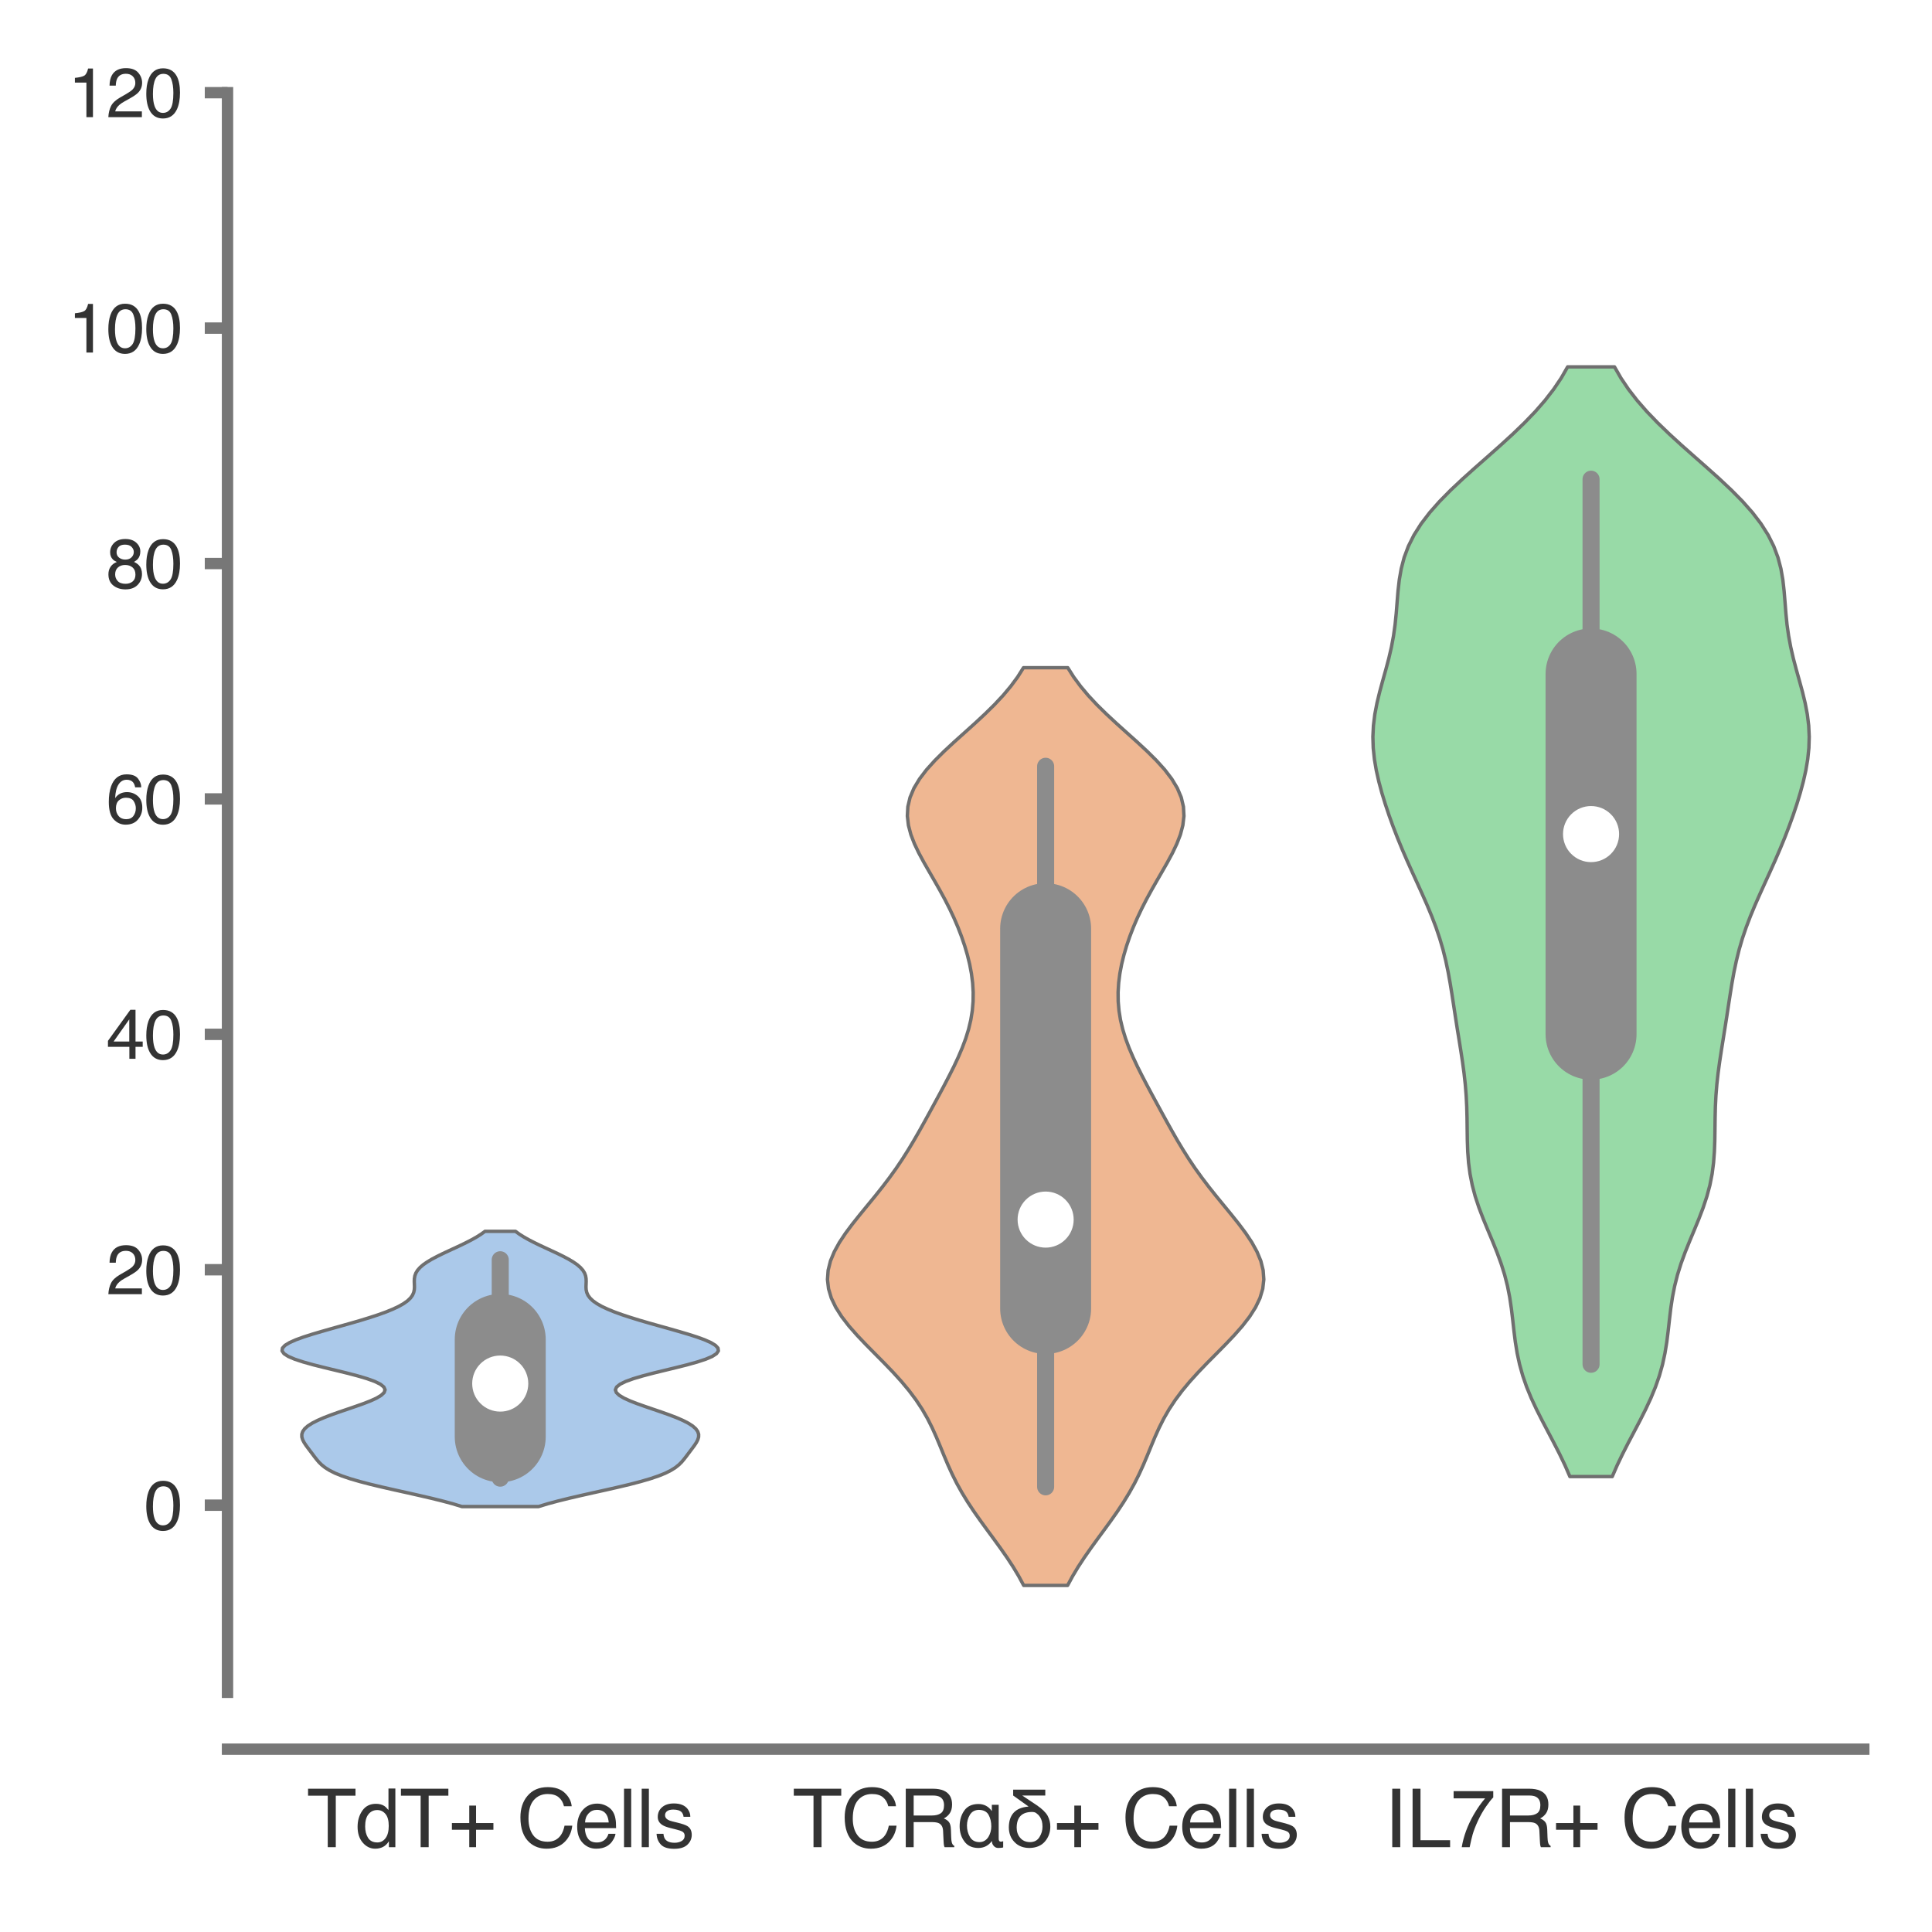 <?xml version="1.0" encoding="utf-8" standalone="no"?>
<!DOCTYPE svg PUBLIC "-//W3C//DTD SVG 1.1//EN"
  "http://www.w3.org/Graphics/SVG/1.1/DTD/svg11.dtd">
<svg xmlns:xlink="http://www.w3.org/1999/xlink" width="84.96pt" height="84.96pt" viewBox="0 0 84.96 84.96" xmlns="http://www.w3.org/2000/svg" version="1.1">
 <defs>
  <style type="text/css">*{stroke-linejoin: round; stroke-linecap: butt}</style>
 </defs>
 <g id="figure_1">
  <g id="patch_1">
   <path d="M 0 84.96 
L 84.96 84.96 
L 84.96 0 
L 0 0 
z
" style="fill: #ffffff"/>
  </g>
  <g id="axes_1">
   <g id="patch_2">
    <path d="M 10.005 74.42 
L 81.96 74.42 
L 81.96 4.076 
L 10.005 4.076 
z
" style="fill: #ffffff"/>
   </g>
   <g id="matplotlib.axis_1">
    <g id="xtick_1">
     <g id="text_1">
      <!-- TdT+ Cells -->
      <g style="fill: #333333" transform="translate(13.489 81.23) scale(0.035 -0.035)">
       <defs>
        <path id="Helvetica-54" d="M 3828 4591 
L 3828 4044 
L 2281 4044 
L 2281 0 
L 1650 0 
L 1650 4044 
L 103 4044 
L 103 4591 
L 3828 4591 
z
" transform="scale(0.016)"/>
        <path id="Helvetica-64" d="M 769 1634 
Q 769 1097 997 734 
Q 1225 372 1728 372 
Q 2119 372 2370 708 
Q 2622 1044 2622 1672 
Q 2622 2306 2362 2611 
Q 2103 2916 1722 2916 
Q 1297 2916 1033 2591 
Q 769 2266 769 1634 
z
M 1616 3406 
Q 2000 3406 2259 3244 
Q 2409 3150 2600 2916 
L 2600 4606 
L 3141 4606 
L 3141 0 
L 2634 0 
L 2634 466 
Q 2438 156 2169 18 
Q 1900 -119 1553 -119 
Q 994 -119 584 351 
Q 175 822 175 1603 
Q 175 2334 548 2870 
Q 922 3406 1616 3406 
z
" transform="scale(0.016)"/>
        <path id="Helvetica-2b" d="M 288 1369 
L 288 1894 
L 1650 1894 
L 1650 3266 
L 2184 3266 
L 2184 1894 
L 3547 1894 
L 3547 1369 
L 2184 1369 
L 2184 0 
L 1650 0 
L 1650 1369 
L 288 1369 
z
" transform="scale(0.016)"/>
        <path id="Helvetica-20" transform="scale(0.016)"/>
        <path id="Helvetica-43" d="M 2422 4716 
Q 3294 4716 3775 4256 
Q 4256 3797 4309 3213 
L 3703 3213 
Q 3600 3656 3292 3915 
Q 2984 4175 2428 4175 
Q 1750 4175 1333 3698 
Q 916 3222 916 2238 
Q 916 1431 1292 929 
Q 1669 428 2416 428 
Q 3103 428 3463 956 
Q 3653 1234 3747 1688 
L 4353 1688 
Q 4272 963 3816 472 
Q 3269 -119 2341 -119 
Q 1541 -119 997 366 
Q 281 1006 281 2344 
Q 281 3359 819 4009 
Q 1400 4716 2422 4716 
z
M 2297 4716 
L 2297 4716 
z
" transform="scale(0.016)"/>
        <path id="Helvetica-65" d="M 1806 3422 
Q 2163 3422 2497 3255 
Q 2831 3088 3006 2822 
Q 3175 2569 3231 2231 
Q 3281 2000 3281 1494 
L 828 1494 
Q 844 984 1069 676 
Q 1294 369 1766 369 
Q 2206 369 2469 659 
Q 2619 828 2681 1050 
L 3234 1050 
Q 3213 866 3089 639 
Q 2966 413 2813 269 
Q 2556 19 2178 -69 
Q 1975 -119 1719 -119 
Q 1094 -119 659 336 
Q 225 791 225 1609 
Q 225 2416 662 2919 
Q 1100 3422 1806 3422 
z
M 2703 1941 
Q 2669 2306 2544 2525 
Q 2313 2931 1772 2931 
Q 1384 2931 1121 2651 
Q 859 2372 844 1941 
L 2703 1941 
z
M 1753 3428 
L 1753 3428 
z
" transform="scale(0.016)"/>
        <path id="Helvetica-6c" d="M 428 4591 
L 991 4591 
L 991 0 
L 428 0 
L 428 4591 
z
" transform="scale(0.016)"/>
        <path id="Helvetica-73" d="M 747 1050 
Q 772 769 888 619 
Q 1100 347 1625 347 
Q 1938 347 2175 483 
Q 2413 619 2413 903 
Q 2413 1119 2222 1231 
Q 2100 1300 1741 1391 
L 1294 1503 
Q 866 1609 663 1741 
Q 300 1969 300 2372 
Q 300 2847 642 3140 
Q 984 3434 1563 3434 
Q 2319 3434 2653 2991 
Q 2863 2709 2856 2384 
L 2325 2384 
Q 2309 2575 2191 2731 
Q 1997 2953 1519 2953 
Q 1200 2953 1036 2831 
Q 872 2709 872 2509 
Q 872 2291 1088 2159 
Q 1213 2081 1456 2022 
L 1828 1931 
Q 2434 1784 2641 1647 
Q 2969 1431 2969 969 
Q 2969 522 2630 197 
Q 2291 -128 1597 -128 
Q 850 -128 539 211 
Q 228 550 206 1050 
L 747 1050 
z
M 1578 3428 
L 1578 3428 
z
" transform="scale(0.016)"/>
       </defs>
       <use xlink:href="#Helvetica-54"/>
       <use xlink:href="#Helvetica-64" x="61.084"/>
       <use xlink:href="#Helvetica-54" x="116.699"/>
       <use xlink:href="#Helvetica-2b" x="177.783"/>
       <use xlink:href="#Helvetica-20" x="236.182"/>
       <use xlink:href="#Helvetica-43" x="263.965"/>
       <use xlink:href="#Helvetica-65" x="336.182"/>
       <use xlink:href="#Helvetica-6c" x="391.797"/>
       <use xlink:href="#Helvetica-6c" x="414.014"/>
       <use xlink:href="#Helvetica-73" x="436.23"/>
      </g>
     </g>
    </g>
    <g id="xtick_2">
     <g id="text_2">
      <!-- TCRαδ+ Cells -->
      <g style="fill: #333333" transform="translate(34.85 81.23) scale(0.035 -0.035)">
       <defs>
        <path id="Helvetica-52" d="M 2622 2488 
Q 3059 2488 3314 2663 
Q 3569 2838 3569 3294 
Q 3569 3784 3213 3963 
Q 3022 4056 2703 4056 
L 1184 4056 
L 1184 2488 
L 2622 2488 
z
M 563 4591 
L 2688 4591 
Q 3213 4591 3553 4438 
Q 4200 4144 4200 3353 
Q 4200 2941 4029 2678 
Q 3859 2416 3553 2256 
Q 3822 2147 3958 1969 
Q 4094 1791 4109 1391 
L 4131 775 
Q 4141 513 4175 384 
Q 4231 166 4375 103 
L 4375 0 
L 3613 0 
Q 3581 59 3562 153 
Q 3544 247 3531 516 
L 3494 1281 
Q 3472 1731 3159 1884 
Q 2981 1969 2600 1969 
L 1184 1969 
L 1184 0 
L 563 0 
L 563 4591 
z
" transform="scale(0.016)"/>
        <path id="Helvetica-3b1" d="M 3347 703 
Q 3334 428 3525 434 
Q 3641 434 3700 475 
L 3700 -19 
Q 3628 -44 3513 -50 
Q 3391 -63 3309 -63 
Q 3084 -56 2956 103 
Q 2816 256 2816 475 
L 2803 475 
Q 2413 -63 1734 -63 
Q 1006 -50 647 459 
Q 281 953 281 1644 
Q 281 2350 634 2859 
Q 984 3378 1741 3391 
Q 2413 3391 2797 2847 
L 2809 2847 
L 2809 3328 
L 3347 3328 
L 3347 703 
z
M 1825 397 
Q 2075 397 2253 513 
Q 2425 622 2541 806 
Q 2766 1184 2766 1638 
Q 2766 2144 2559 2528 
Q 2350 2919 1797 2931 
Q 1306 2919 1081 2534 
Q 856 2156 856 1697 
Q 856 1209 1081 819 
Q 1306 409 1825 397 
z
" transform="scale(0.016)"/>
        <path id="Helvetica-3b4" d="M 666 4519 
L 3188 4519 
L 3188 4056 
L 1394 4056 
L 1394 4044 
L 2509 3303 
Q 3134 2881 3372 2469 
Q 3591 2053 3584 1600 
Q 3578 934 3163 447 
Q 2738 -50 1938 -63 
Q 1203 -56 769 403 
Q 331 850 325 1556 
Q 341 3066 1863 3188 
L 1863 3200 
L 666 4056 
L 666 4519 
z
M 1991 397 
Q 2497 403 2731 794 
Q 2969 1166 2969 1606 
Q 2969 1856 2919 2041 
Q 2866 2222 2791 2344 
Q 2713 2463 2638 2541 
Q 2559 2619 2509 2650 
Q 2381 2766 2156 2766 
Q 947 2766 941 1528 
Q 941 1056 1216 738 
Q 1491 403 1991 397 
z
" transform="scale(0.016)"/>
       </defs>
       <use xlink:href="#Helvetica-54"/>
       <use xlink:href="#Helvetica-43" x="61.084"/>
       <use xlink:href="#Helvetica-52" x="133.301"/>
       <use xlink:href="#Helvetica-3b1" x="205.518"/>
       <use xlink:href="#Helvetica-3b4" x="266.602"/>
       <use xlink:href="#Helvetica-2b" x="327.686"/>
       <use xlink:href="#Helvetica-20" x="386.084"/>
       <use xlink:href="#Helvetica-43" x="413.867"/>
       <use xlink:href="#Helvetica-65" x="486.084"/>
       <use xlink:href="#Helvetica-6c" x="541.699"/>
       <use xlink:href="#Helvetica-6c" x="563.916"/>
       <use xlink:href="#Helvetica-73" x="586.133"/>
      </g>
     </g>
    </g>
    <g id="xtick_3">
     <g id="text_3">
      <!-- IL7R+ Cells -->
      <g style="fill: #333333" transform="translate(60.873 81.23) scale(0.035 -0.035)">
       <defs>
        <path id="Helvetica-49" d="M 628 4591 
L 1256 4591 
L 1256 0 
L 628 0 
L 628 4591 
z
" transform="scale(0.016)"/>
        <path id="Helvetica-4c" d="M 488 4591 
L 1109 4591 
L 1109 547 
L 3434 547 
L 3434 0 
L 488 0 
L 488 4591 
z
" transform="scale(0.016)"/>
        <path id="Helvetica-37" d="M 3347 4400 
L 3347 3909 
Q 3131 3700 2773 3181 
Q 2416 2663 2141 2063 
Q 1869 1478 1728 997 
Q 1638 688 1494 0 
L 872 0 
Q 1084 1281 1809 2550 
Q 2238 3294 2709 3834 
L 234 3834 
L 234 4400 
L 3347 4400 
z
" transform="scale(0.016)"/>
       </defs>
       <use xlink:href="#Helvetica-49"/>
       <use xlink:href="#Helvetica-4c" x="27.783"/>
       <use xlink:href="#Helvetica-37" x="83.398"/>
       <use xlink:href="#Helvetica-52" x="139.014"/>
       <use xlink:href="#Helvetica-2b" x="211.23"/>
       <use xlink:href="#Helvetica-20" x="269.629"/>
       <use xlink:href="#Helvetica-43" x="297.412"/>
       <use xlink:href="#Helvetica-65" x="369.629"/>
       <use xlink:href="#Helvetica-6c" x="425.244"/>
       <use xlink:href="#Helvetica-6c" x="447.461"/>
       <use xlink:href="#Helvetica-73" x="469.678"/>
      </g>
     </g>
    </g>
   </g>
   <g id="matplotlib.axis_2">
    <g id="ytick_1">
     <g id="line2d_1">
      <defs>
       <path id="m112243338a" d="M 0 0 
L -1 0 
" style="stroke: #777777; stroke-width: 0.5"/>
      </defs>
      <g>
       <use xlink:href="#m112243338a" x="10.005" y="66.19" style="fill: #777777; stroke: #777777; stroke-width: 0.5"/>
      </g>
     </g>
     <g id="text_4">
      <!-- 0 -->
      <g style="fill: #333333" transform="translate(6.337 67.266) scale(0.03 -0.03)">
       <defs>
        <path id="Helvetica-30" d="M 1731 4475 
Q 2600 4475 2988 3759 
Q 3288 3206 3288 2244 
Q 3288 1331 3016 734 
Q 2622 -122 1728 -122 
Q 922 -122 528 578 
Q 200 1163 200 2147 
Q 200 2909 397 3456 
Q 766 4475 1731 4475 
z
M 1725 391 
Q 2163 391 2422 778 
Q 2681 1166 2681 2222 
Q 2681 2984 2493 3476 
Q 2306 3969 1766 3969 
Q 1269 3969 1039 3501 
Q 809 3034 809 2125 
Q 809 1441 956 1025 
Q 1181 391 1725 391 
z
" transform="scale(0.016)"/>
       </defs>
       <use xlink:href="#Helvetica-30"/>
      </g>
     </g>
    </g>
    <g id="ytick_2">
     <g id="line2d_2">
      <g>
       <use xlink:href="#m112243338a" x="10.005" y="55.837" style="fill: #777777; stroke: #777777; stroke-width: 0.5"/>
      </g>
     </g>
     <g id="text_5">
      <!-- 20 -->
      <g style="fill: #333333" transform="translate(4.669 56.913) scale(0.03 -0.03)">
       <defs>
        <path id="Helvetica-32" d="M 200 0 
Q 231 578 439 1006 
Q 647 1434 1250 1784 
L 1850 2131 
Q 2253 2366 2416 2531 
Q 2672 2791 2672 3125 
Q 2672 3516 2437 3745 
Q 2203 3975 1813 3975 
Q 1234 3975 1013 3538 
Q 894 3303 881 2888 
L 309 2888 
Q 319 3472 525 3841 
Q 891 4491 1816 4491 
Q 2584 4491 2939 4075 
Q 3294 3659 3294 3150 
Q 3294 2613 2916 2231 
Q 2697 2009 2131 1694 
L 1703 1456 
Q 1397 1288 1222 1134 
Q 909 863 828 531 
L 3272 531 
L 3272 0 
L 200 0 
z
" transform="scale(0.016)"/>
       </defs>
       <use xlink:href="#Helvetica-32"/>
       <use xlink:href="#Helvetica-30" x="55.615"/>
      </g>
     </g>
    </g>
    <g id="ytick_3">
     <g id="line2d_3">
      <g>
       <use xlink:href="#m112243338a" x="10.005" y="45.485" style="fill: #777777; stroke: #777777; stroke-width: 0.5"/>
      </g>
     </g>
     <g id="text_6">
      <!-- 40 -->
      <g style="fill: #333333" transform="translate(4.669 46.561) scale(0.03 -0.03)">
       <defs>
        <path id="Helvetica-34" d="M 2116 1584 
L 2116 3613 
L 681 1584 
L 2116 1584 
z
M 2125 0 
L 2125 1094 
L 163 1094 
L 163 1644 
L 2213 4488 
L 2688 4488 
L 2688 1584 
L 3347 1584 
L 3347 1094 
L 2688 1094 
L 2688 0 
L 2125 0 
z
" transform="scale(0.016)"/>
       </defs>
       <use xlink:href="#Helvetica-34"/>
       <use xlink:href="#Helvetica-30" x="55.615"/>
      </g>
     </g>
    </g>
    <g id="ytick_4">
     <g id="line2d_4">
      <g>
       <use xlink:href="#m112243338a" x="10.005" y="35.133" style="fill: #777777; stroke: #777777; stroke-width: 0.5"/>
      </g>
     </g>
     <g id="text_7">
      <!-- 60 -->
      <g style="fill: #333333" transform="translate(4.669 36.209) scale(0.03 -0.03)">
       <defs>
        <path id="Helvetica-36" d="M 1872 4494 
Q 2622 4494 2917 4105 
Q 3213 3716 3213 3303 
L 2656 3303 
Q 2606 3569 2497 3719 
Q 2294 4000 1881 4000 
Q 1409 4000 1131 3564 
Q 853 3128 822 2316 
Q 1016 2600 1309 2741 
Q 1578 2866 1909 2866 
Q 2472 2866 2890 2506 
Q 3309 2147 3309 1434 
Q 3309 825 2912 354 
Q 2516 -116 1781 -116 
Q 1153 -116 697 361 
Q 241 838 241 1966 
Q 241 2800 444 3381 
Q 834 4494 1872 4494 
z
M 1831 384 
Q 2275 384 2495 682 
Q 2716 981 2716 1388 
Q 2716 1731 2519 2042 
Q 2322 2353 1803 2353 
Q 1441 2353 1167 2112 
Q 894 1872 894 1388 
Q 894 963 1142 673 
Q 1391 384 1831 384 
z
" transform="scale(0.016)"/>
       </defs>
       <use xlink:href="#Helvetica-36"/>
       <use xlink:href="#Helvetica-30" x="55.615"/>
      </g>
     </g>
    </g>
    <g id="ytick_5">
     <g id="line2d_5">
      <g>
       <use xlink:href="#m112243338a" x="10.005" y="24.781" style="fill: #777777; stroke: #777777; stroke-width: 0.5"/>
      </g>
     </g>
     <g id="text_8">
      <!-- 80 -->
      <g style="fill: #333333" transform="translate(4.669 25.857) scale(0.03 -0.03)">
       <defs>
        <path id="Helvetica-38" d="M 1741 2600 
Q 2113 2600 2322 2808 
Q 2531 3016 2531 3303 
Q 2531 3553 2331 3762 
Q 2131 3972 1722 3972 
Q 1316 3972 1134 3762 
Q 953 3553 953 3272 
Q 953 2956 1187 2778 
Q 1422 2600 1741 2600 
z
M 1775 384 
Q 2166 384 2423 595 
Q 2681 806 2681 1225 
Q 2681 1659 2415 1884 
Q 2150 2109 1734 2109 
Q 1331 2109 1076 1879 
Q 822 1650 822 1244 
Q 822 894 1055 639 
Q 1288 384 1775 384 
z
M 975 2384 
Q 741 2484 609 2619 
Q 363 2869 363 3269 
Q 363 3769 725 4128 
Q 1088 4488 1753 4488 
Q 2397 4488 2762 4148 
Q 3128 3809 3128 3356 
Q 3128 2938 2916 2678 
Q 2797 2531 2547 2391 
Q 2825 2263 2984 2097 
Q 3281 1784 3281 1284 
Q 3281 694 2884 283 
Q 2488 -128 1763 -128 
Q 1109 -128 657 226 
Q 206 581 206 1256 
Q 206 1653 400 1942 
Q 594 2231 975 2384 
z
" transform="scale(0.016)"/>
       </defs>
       <use xlink:href="#Helvetica-38"/>
       <use xlink:href="#Helvetica-30" x="55.615"/>
      </g>
     </g>
    </g>
    <g id="ytick_6">
     <g id="line2d_6">
      <g>
       <use xlink:href="#m112243338a" x="10.005" y="14.428" style="fill: #777777; stroke: #777777; stroke-width: 0.5"/>
      </g>
     </g>
     <g id="text_9">
      <!-- 100 -->
      <g style="fill: #333333" transform="translate(3 15.504) scale(0.03 -0.03)">
       <defs>
        <path id="Helvetica-31" d="M 613 3169 
L 613 3600 
Q 1222 3659 1462 3798 
Q 1703 3938 1822 4456 
L 2266 4456 
L 2266 0 
L 1666 0 
L 1666 3169 
L 613 3169 
z
" transform="scale(0.016)"/>
       </defs>
       <use xlink:href="#Helvetica-31"/>
       <use xlink:href="#Helvetica-30" x="55.615"/>
       <use xlink:href="#Helvetica-30" x="111.23"/>
      </g>
     </g>
    </g>
    <g id="ytick_7">
     <g id="line2d_7">
      <g>
       <use xlink:href="#m112243338a" x="10.005" y="4.076" style="fill: #777777; stroke: #777777; stroke-width: 0.5"/>
      </g>
     </g>
     <g id="text_10">
      <!-- 120 -->
      <g style="fill: #333333" transform="translate(3 5.152) scale(0.03 -0.03)">
       <use xlink:href="#Helvetica-31"/>
       <use xlink:href="#Helvetica-32" x="55.615"/>
       <use xlink:href="#Helvetica-30" x="111.23"/>
      </g>
     </g>
    </g>
   </g>
   <g id="PolyCollection_1">
    <defs>
     <path id="mdb1c6fc50a" d="M 23.682 -18.708 
L 20.313 -18.708 
L 19.91 -18.831 
L 19.457 -18.953 
L 18.963 -19.075 
L 18.436 -19.197 
L 17.891 -19.32 
L 17.341 -19.442 
L 16.804 -19.564 
L 16.293 -19.686 
L 15.823 -19.809 
L 15.404 -19.931 
L 15.043 -20.053 
L 14.74 -20.175 
L 14.495 -20.298 
L 14.3 -20.42 
L 14.146 -20.542 
L 14.022 -20.664 
L 13.918 -20.787 
L 13.823 -20.909 
L 13.732 -21.031 
L 13.639 -21.153 
L 13.547 -21.276 
L 13.457 -21.398 
L 13.376 -21.52 
L 13.312 -21.642 
L 13.274 -21.765 
L 13.272 -21.887 
L 13.312 -22.009 
L 13.399 -22.131 
L 13.538 -22.254 
L 13.728 -22.376 
L 13.967 -22.498 
L 14.25 -22.621 
L 14.568 -22.743 
L 14.912 -22.865 
L 15.27 -22.987 
L 15.628 -23.11 
L 15.973 -23.232 
L 16.287 -23.354 
L 16.555 -23.476 
L 16.761 -23.599 
L 16.891 -23.721 
L 16.934 -23.843 
L 16.881 -23.965 
L 16.729 -24.088 
L 16.481 -24.21 
L 16.144 -24.332 
L 15.732 -24.454 
L 15.265 -24.577 
L 14.765 -24.699 
L 14.26 -24.821 
L 13.775 -24.943 
L 13.336 -25.066 
L 12.964 -25.188 
L 12.678 -25.31 
L 12.489 -25.432 
L 12.404 -25.555 
L 12.421 -25.677 
L 12.535 -25.799 
L 12.737 -25.921 
L 13.014 -26.044 
L 13.35 -26.166 
L 13.733 -26.288 
L 14.146 -26.41 
L 14.577 -26.533 
L 15.013 -26.655 
L 15.446 -26.777 
L 15.865 -26.899 
L 16.264 -27.022 
L 16.635 -27.144 
L 16.973 -27.266 
L 17.273 -27.389 
L 17.533 -27.511 
L 17.748 -27.633 
L 17.92 -27.755 
L 18.049 -27.878 
L 18.138 -28 
L 18.192 -28.122 
L 18.219 -28.244 
L 18.226 -28.367 
L 18.222 -28.489 
L 18.218 -28.611 
L 18.222 -28.733 
L 18.243 -28.856 
L 18.288 -28.978 
L 18.363 -29.1 
L 18.471 -29.222 
L 18.613 -29.345 
L 18.789 -29.467 
L 18.994 -29.589 
L 19.225 -29.711 
L 19.474 -29.834 
L 19.735 -29.956 
L 20 -30.078 
L 20.261 -30.2 
L 20.513 -30.323 
L 20.749 -30.445 
L 20.965 -30.567 
L 21.158 -30.689 
L 21.327 -30.812 
L 22.668 -30.812 
L 22.668 -30.812 
L 22.837 -30.689 
L 23.03 -30.567 
L 23.246 -30.445 
L 23.482 -30.323 
L 23.734 -30.2 
L 23.996 -30.078 
L 24.26 -29.956 
L 24.521 -29.834 
L 24.77 -29.711 
L 25.001 -29.589 
L 25.206 -29.467 
L 25.382 -29.345 
L 25.524 -29.222 
L 25.632 -29.1 
L 25.707 -28.978 
L 25.752 -28.856 
L 25.773 -28.733 
L 25.777 -28.611 
L 25.773 -28.489 
L 25.769 -28.367 
L 25.776 -28.244 
L 25.803 -28.122 
L 25.857 -28 
L 25.946 -27.878 
L 26.075 -27.755 
L 26.247 -27.633 
L 26.462 -27.511 
L 26.722 -27.389 
L 27.022 -27.266 
L 27.36 -27.144 
L 27.731 -27.022 
L 28.13 -26.899 
L 28.549 -26.777 
L 28.982 -26.655 
L 29.418 -26.533 
L 29.849 -26.41 
L 30.262 -26.288 
L 30.645 -26.166 
L 30.981 -26.044 
L 31.258 -25.921 
L 31.46 -25.799 
L 31.574 -25.677 
L 31.591 -25.555 
L 31.506 -25.432 
L 31.317 -25.31 
L 31.031 -25.188 
L 30.659 -25.066 
L 30.22 -24.943 
L 29.735 -24.821 
L 29.23 -24.699 
L 28.73 -24.577 
L 28.263 -24.454 
L 27.851 -24.332 
L 27.514 -24.21 
L 27.266 -24.088 
L 27.114 -23.965 
L 27.061 -23.843 
L 27.104 -23.721 
L 27.234 -23.599 
L 27.441 -23.476 
L 27.708 -23.354 
L 28.022 -23.232 
L 28.367 -23.11 
L 28.725 -22.987 
L 29.083 -22.865 
L 29.427 -22.743 
L 29.745 -22.621 
L 30.028 -22.498 
L 30.267 -22.376 
L 30.457 -22.254 
L 30.596 -22.131 
L 30.683 -22.009 
L 30.723 -21.887 
L 30.721 -21.765 
L 30.683 -21.642 
L 30.619 -21.52 
L 30.538 -21.398 
L 30.448 -21.276 
L 30.356 -21.153 
L 30.263 -21.031 
L 30.172 -20.909 
L 30.077 -20.787 
L 29.973 -20.664 
L 29.849 -20.542 
L 29.695 -20.42 
L 29.5 -20.298 
L 29.255 -20.175 
L 28.952 -20.053 
L 28.591 -19.931 
L 28.172 -19.809 
L 27.702 -19.686 
L 27.191 -19.564 
L 26.654 -19.442 
L 26.104 -19.32 
L 25.559 -19.197 
L 25.032 -19.075 
L 24.538 -18.953 
L 24.085 -18.831 
L 23.682 -18.708 
z
" style="stroke: #6f6f6f; stroke-width: 0.15"/>
    </defs>
    <g clip-path="url(#p6930e971e2)">
     <use xlink:href="#mdb1c6fc50a" x="0" y="84.96" style="fill: #abc9ea; stroke: #6f6f6f; stroke-width: 0.15"/>
    </g>
   </g>
   <g id="PolyCollection_2">
    <defs>
     <path id="mea0d4cd91a" d="M 46.948 -15.241 
L 45.017 -15.241 
L 44.797 -15.649 
L 44.552 -16.057 
L 44.285 -16.464 
L 44 -16.872 
L 43.704 -17.28 
L 43.405 -17.687 
L 43.108 -18.095 
L 42.822 -18.502 
L 42.552 -18.91 
L 42.303 -19.318 
L 42.076 -19.725 
L 41.872 -20.133 
L 41.686 -20.541 
L 41.514 -20.948 
L 41.347 -21.356 
L 41.176 -21.764 
L 40.993 -22.171 
L 40.788 -22.579 
L 40.553 -22.987 
L 40.284 -23.394 
L 39.979 -23.802 
L 39.64 -24.209 
L 39.27 -24.617 
L 38.877 -25.025 
L 38.474 -25.432 
L 38.071 -25.84 
L 37.684 -26.248 
L 37.326 -26.655 
L 37.011 -27.063 
L 36.752 -27.471 
L 36.557 -27.878 
L 36.435 -28.286 
L 36.388 -28.694 
L 36.418 -29.101 
L 36.52 -29.509 
L 36.689 -29.916 
L 36.914 -30.324 
L 37.185 -30.732 
L 37.49 -31.139 
L 37.816 -31.547 
L 38.15 -31.955 
L 38.484 -32.362 
L 38.809 -32.77 
L 39.119 -33.178 
L 39.412 -33.585 
L 39.686 -33.993 
L 39.944 -34.401 
L 40.188 -34.808 
L 40.423 -35.216 
L 40.65 -35.623 
L 40.874 -36.031 
L 41.096 -36.439 
L 41.317 -36.846 
L 41.535 -37.254 
L 41.747 -37.662 
L 41.952 -38.069 
L 42.143 -38.477 
L 42.316 -38.885 
L 42.468 -39.292 
L 42.594 -39.7 
L 42.691 -40.107 
L 42.757 -40.515 
L 42.792 -40.923 
L 42.796 -41.33 
L 42.771 -41.738 
L 42.719 -42.146 
L 42.642 -42.553 
L 42.542 -42.961 
L 42.422 -43.369 
L 42.283 -43.776 
L 42.126 -44.184 
L 41.951 -44.592 
L 41.759 -44.999 
L 41.551 -45.407 
L 41.329 -45.814 
L 41.097 -46.222 
L 40.861 -46.63 
L 40.628 -47.037 
L 40.408 -47.445 
L 40.213 -47.853 
L 40.056 -48.26 
L 39.948 -48.668 
L 39.901 -49.076 
L 39.923 -49.483 
L 40.019 -49.891 
L 40.191 -50.299 
L 40.436 -50.706 
L 40.747 -51.114 
L 41.115 -51.521 
L 41.526 -51.929 
L 41.966 -52.337 
L 42.42 -52.744 
L 42.873 -53.152 
L 43.312 -53.56 
L 43.726 -53.967 
L 44.108 -54.375 
L 44.45 -54.783 
L 44.751 -55.19 
L 45.008 -55.598 
L 46.956 -55.598 
L 46.956 -55.598 
L 47.214 -55.19 
L 47.515 -54.783 
L 47.857 -54.375 
L 48.238 -53.967 
L 48.653 -53.56 
L 49.092 -53.152 
L 49.545 -52.744 
L 49.999 -52.337 
L 50.439 -51.929 
L 50.85 -51.521 
L 51.217 -51.114 
L 51.529 -50.706 
L 51.774 -50.299 
L 51.946 -49.891 
L 52.042 -49.483 
L 52.064 -49.076 
L 52.016 -48.668 
L 51.909 -48.26 
L 51.751 -47.853 
L 51.557 -47.445 
L 51.337 -47.037 
L 51.104 -46.63 
L 50.868 -46.222 
L 50.636 -45.814 
L 50.414 -45.407 
L 50.206 -44.999 
L 50.014 -44.592 
L 49.839 -44.184 
L 49.682 -43.776 
L 49.543 -43.369 
L 49.423 -42.961 
L 49.323 -42.553 
L 49.246 -42.146 
L 49.194 -41.738 
L 49.169 -41.33 
L 49.173 -40.923 
L 49.208 -40.515 
L 49.274 -40.107 
L 49.371 -39.7 
L 49.497 -39.292 
L 49.648 -38.885 
L 49.822 -38.477 
L 50.013 -38.069 
L 50.217 -37.662 
L 50.43 -37.254 
L 50.648 -36.846 
L 50.869 -36.439 
L 51.091 -36.031 
L 51.315 -35.623 
L 51.542 -35.216 
L 51.776 -34.808 
L 52.021 -34.401 
L 52.279 -33.993 
L 52.553 -33.585 
L 52.846 -33.178 
L 53.156 -32.77 
L 53.481 -32.362 
L 53.814 -31.955 
L 54.149 -31.547 
L 54.475 -31.139 
L 54.78 -30.732 
L 55.051 -30.324 
L 55.276 -29.916 
L 55.445 -29.509 
L 55.547 -29.101 
L 55.576 -28.694 
L 55.53 -28.286 
L 55.408 -27.878 
L 55.213 -27.471 
L 54.954 -27.063 
L 54.639 -26.655 
L 54.281 -26.248 
L 53.893 -25.84 
L 53.491 -25.432 
L 53.087 -25.025 
L 52.695 -24.617 
L 52.325 -24.209 
L 51.986 -23.802 
L 51.681 -23.394 
L 51.412 -22.987 
L 51.177 -22.579 
L 50.972 -22.171 
L 50.788 -21.764 
L 50.618 -21.356 
L 50.451 -20.948 
L 50.279 -20.541 
L 50.093 -20.133 
L 49.889 -19.725 
L 49.662 -19.318 
L 49.413 -18.91 
L 49.143 -18.502 
L 48.857 -18.095 
L 48.56 -17.687 
L 48.26 -17.28 
L 47.965 -16.872 
L 47.68 -16.464 
L 47.413 -16.057 
L 47.168 -15.649 
L 46.948 -15.241 
z
" style="stroke: #6f6f6f; stroke-width: 0.15"/>
    </defs>
    <g clip-path="url(#p6930e971e2)">
     <use xlink:href="#mea0d4cd91a" x="0" y="84.96" style="fill: #efb792; stroke: #6f6f6f; stroke-width: 0.15"/>
    </g>
   </g>
   <g id="PolyCollection_3">
    <defs>
     <path id="mb6e9167f9c" d="M 70.898 -20.027 
L 69.036 -20.027 
L 68.822 -20.52 
L 68.586 -21.013 
L 68.334 -21.505 
L 68.075 -21.998 
L 67.816 -22.491 
L 67.567 -22.984 
L 67.337 -23.477 
L 67.134 -23.97 
L 66.963 -24.463 
L 66.825 -24.956 
L 66.718 -25.449 
L 66.638 -25.942 
L 66.576 -26.435 
L 66.521 -26.928 
L 66.462 -27.421 
L 66.389 -27.914 
L 66.292 -28.407 
L 66.167 -28.9 
L 66.012 -29.392 
L 65.832 -29.885 
L 65.634 -30.378 
L 65.427 -30.871 
L 65.224 -31.364 
L 65.036 -31.857 
L 64.873 -32.35 
L 64.742 -32.843 
L 64.645 -33.336 
L 64.58 -33.829 
L 64.543 -34.322 
L 64.526 -34.815 
L 64.519 -35.308 
L 64.513 -35.801 
L 64.5 -36.294 
L 64.475 -36.786 
L 64.435 -37.279 
L 64.381 -37.772 
L 64.314 -38.265 
L 64.239 -38.758 
L 64.16 -39.251 
L 64.08 -39.744 
L 64.003 -40.237 
L 63.928 -40.73 
L 63.852 -41.223 
L 63.772 -41.716 
L 63.683 -42.209 
L 63.58 -42.702 
L 63.458 -43.195 
L 63.313 -43.688 
L 63.147 -44.18 
L 62.959 -44.673 
L 62.754 -45.166 
L 62.536 -45.659 
L 62.312 -46.152 
L 62.087 -46.645 
L 61.866 -47.138 
L 61.653 -47.631 
L 61.451 -48.124 
L 61.26 -48.617 
L 61.082 -49.11 
L 60.917 -49.603 
L 60.766 -50.096 
L 60.634 -50.589 
L 60.523 -51.082 
L 60.44 -51.574 
L 60.388 -52.067 
L 60.373 -52.56 
L 60.397 -53.053 
L 60.458 -53.546 
L 60.552 -54.039 
L 60.671 -54.532 
L 60.805 -55.025 
L 60.943 -55.518 
L 61.074 -56.011 
L 61.188 -56.504 
L 61.28 -56.997 
L 61.349 -57.49 
L 61.399 -57.983 
L 61.438 -58.476 
L 61.478 -58.969 
L 61.534 -59.461 
L 61.62 -59.954 
L 61.749 -60.447 
L 61.934 -60.94 
L 62.181 -61.433 
L 62.494 -61.926 
L 62.871 -62.419 
L 63.307 -62.912 
L 63.793 -63.405 
L 64.318 -63.898 
L 64.867 -64.391 
L 65.427 -64.884 
L 65.983 -65.377 
L 66.523 -65.87 
L 67.035 -66.363 
L 67.509 -66.855 
L 67.939 -67.348 
L 68.321 -67.841 
L 68.654 -68.334 
L 68.937 -68.827 
L 70.998 -68.827 
L 70.998 -68.827 
L 71.281 -68.334 
L 71.613 -67.841 
L 71.995 -67.348 
L 72.426 -66.855 
L 72.9 -66.363 
L 73.412 -65.87 
L 73.951 -65.377 
L 74.508 -64.884 
L 75.067 -64.391 
L 75.617 -63.898 
L 76.141 -63.405 
L 76.628 -62.912 
L 77.064 -62.419 
L 77.441 -61.926 
L 77.754 -61.433 
L 78.001 -60.94 
L 78.185 -60.447 
L 78.315 -59.954 
L 78.401 -59.461 
L 78.456 -58.969 
L 78.497 -58.476 
L 78.536 -57.983 
L 78.585 -57.49 
L 78.655 -56.997 
L 78.747 -56.504 
L 78.861 -56.011 
L 78.991 -55.518 
L 79.129 -55.025 
L 79.264 -54.532 
L 79.383 -54.039 
L 79.477 -53.546 
L 79.538 -53.053 
L 79.561 -52.56 
L 79.546 -52.067 
L 79.495 -51.574 
L 79.412 -51.082 
L 79.301 -50.589 
L 79.168 -50.096 
L 79.018 -49.603 
L 78.853 -49.11 
L 78.674 -48.617 
L 78.484 -48.124 
L 78.281 -47.631 
L 78.069 -47.138 
L 77.848 -46.645 
L 77.623 -46.152 
L 77.399 -45.659 
L 77.181 -45.166 
L 76.976 -44.673 
L 76.788 -44.18 
L 76.621 -43.688 
L 76.477 -43.195 
L 76.355 -42.702 
L 76.251 -42.209 
L 76.162 -41.716 
L 76.083 -41.223 
L 76.007 -40.73 
L 75.932 -40.237 
L 75.854 -39.744 
L 75.775 -39.251 
L 75.696 -38.758 
L 75.621 -38.265 
L 75.554 -37.772 
L 75.499 -37.279 
L 75.459 -36.786 
L 75.434 -36.294 
L 75.422 -35.801 
L 75.416 -35.308 
L 75.409 -34.815 
L 75.391 -34.322 
L 75.354 -33.829 
L 75.29 -33.336 
L 75.193 -32.843 
L 75.061 -32.35 
L 74.898 -31.857 
L 74.71 -31.364 
L 74.507 -30.871 
L 74.301 -30.378 
L 74.102 -29.885 
L 73.922 -29.392 
L 73.768 -28.9 
L 73.643 -28.407 
L 73.546 -27.914 
L 73.472 -27.421 
L 73.414 -26.928 
L 73.359 -26.435 
L 73.297 -25.942 
L 73.216 -25.449 
L 73.11 -24.956 
L 72.972 -24.463 
L 72.8 -23.97 
L 72.597 -23.477 
L 72.367 -22.984 
L 72.119 -22.491 
L 71.86 -21.998 
L 71.6 -21.505 
L 71.349 -21.013 
L 71.113 -20.52 
L 70.898 -20.027 
z
" style="stroke: #6f6f6f; stroke-width: 0.15"/>
    </defs>
    <g clip-path="url(#p6930e971e2)">
     <use xlink:href="#mb6e9167f9c" x="0" y="84.96" style="fill: #98daa7; stroke: #6f6f6f; stroke-width: 0.15"/>
    </g>
   </g>
   <g id="line2d_8">
    <path d="M 21.998 65.002 
L 21.998 55.398 
" clip-path="url(#p6930e971e2)" style="fill: none; stroke: #8c8c8c; stroke-width: 0.75; stroke-linecap: round"/>
   </g>
   <g id="line2d_9">
    <path d="M 21.998 63.181 
L 21.998 58.902 
" clip-path="url(#p6930e971e2)" style="fill: none; stroke: #8c8c8c; stroke-width: 4; stroke-linecap: round"/>
   </g>
   <g id="line2d_10">
    <path d="M 21.998 60.843 
" clip-path="url(#p6930e971e2)" style="fill: none; stroke: #6f6f6f; stroke-width: 1.2; stroke-linecap: round"/>
    <defs>
     <path id="m129ebeee4e" d="M 0 0.833 
C 0.221 0.833 0.433 0.746 0.589 0.589 
C 0.746 0.433 0.833 0.221 0.833 0 
C 0.833 -0.221 0.746 -0.433 0.589 -0.589 
C 0.433 -0.746 0.221 -0.833 0 -0.833 
C -0.221 -0.833 -0.433 -0.746 -0.589 -0.589 
C -0.746 -0.433 -0.833 -0.221 -0.833 0 
C -0.833 0.221 -0.746 0.433 -0.589 0.589 
C -0.433 0.746 -0.221 0.833 0 0.833 
z
" style="stroke: #ffffff; stroke-width: 0.8"/>
    </defs>
    <g clip-path="url(#p6930e971e2)">
     <use xlink:href="#m129ebeee4e" x="21.998" y="60.843" style="fill: #ffffff; stroke: #ffffff; stroke-width: 0.8"/>
    </g>
   </g>
   <g id="line2d_11">
    <path d="M 45.982 65.384 
L 45.982 33.697 
" clip-path="url(#p6930e971e2)" style="fill: none; stroke: #8c8c8c; stroke-width: 0.75; stroke-linecap: round"/>
   </g>
   <g id="line2d_12">
    <path d="M 45.982 57.54 
L 45.982 40.839 
" clip-path="url(#p6930e971e2)" style="fill: none; stroke: #8c8c8c; stroke-width: 4; stroke-linecap: round"/>
   </g>
   <g id="line2d_13">
    <path d="M 45.982 53.632 
" clip-path="url(#p6930e971e2)" style="fill: none; stroke: #6f6f6f; stroke-width: 1.2; stroke-linecap: round"/>
    <g clip-path="url(#p6930e971e2)">
     <use xlink:href="#m129ebeee4e" x="45.982" y="53.632" style="fill: #ffffff; stroke: #ffffff; stroke-width: 0.8"/>
    </g>
   </g>
   <g id="line2d_14">
    <path d="M 69.967 59.994 
L 69.967 21.073 
" clip-path="url(#p6930e971e2)" style="fill: none; stroke: #8c8c8c; stroke-width: 0.75; stroke-linecap: round"/>
   </g>
   <g id="line2d_15">
    <path d="M 69.967 45.48 
L 69.967 29.637 
" clip-path="url(#p6930e971e2)" style="fill: none; stroke: #8c8c8c; stroke-width: 4; stroke-linecap: round"/>
   </g>
   <g id="line2d_16">
    <path d="M 69.967 36.679 
" clip-path="url(#p6930e971e2)" style="fill: none; stroke: #6f6f6f; stroke-width: 1.2; stroke-linecap: round"/>
    <g clip-path="url(#p6930e971e2)">
     <use xlink:href="#m129ebeee4e" x="69.967" y="36.679" style="fill: #ffffff; stroke: #ffffff; stroke-width: 0.8"/>
    </g>
   </g>
   <g id="patch_3">
    <path d="M 10.005 74.42 
L 10.005 4.076 
" style="fill: none; stroke: #777777; stroke-width: 0.5; stroke-linejoin: miter; stroke-linecap: square"/>
   </g>
   <g id="patch_4">
    <path d="M 10.005 76.92 
L 81.96 76.92 
" style="fill: none; stroke: #777777; stroke-width: 0.5; stroke-linejoin: miter; stroke-linecap: square"/>
   </g>
  </g>
 </g>
 <defs>
  <clipPath id="p6930e971e2">
   <rect x="10.005" y="4.076" width="71.955" height="70.343"/>
  </clipPath>
 </defs>
</svg>
